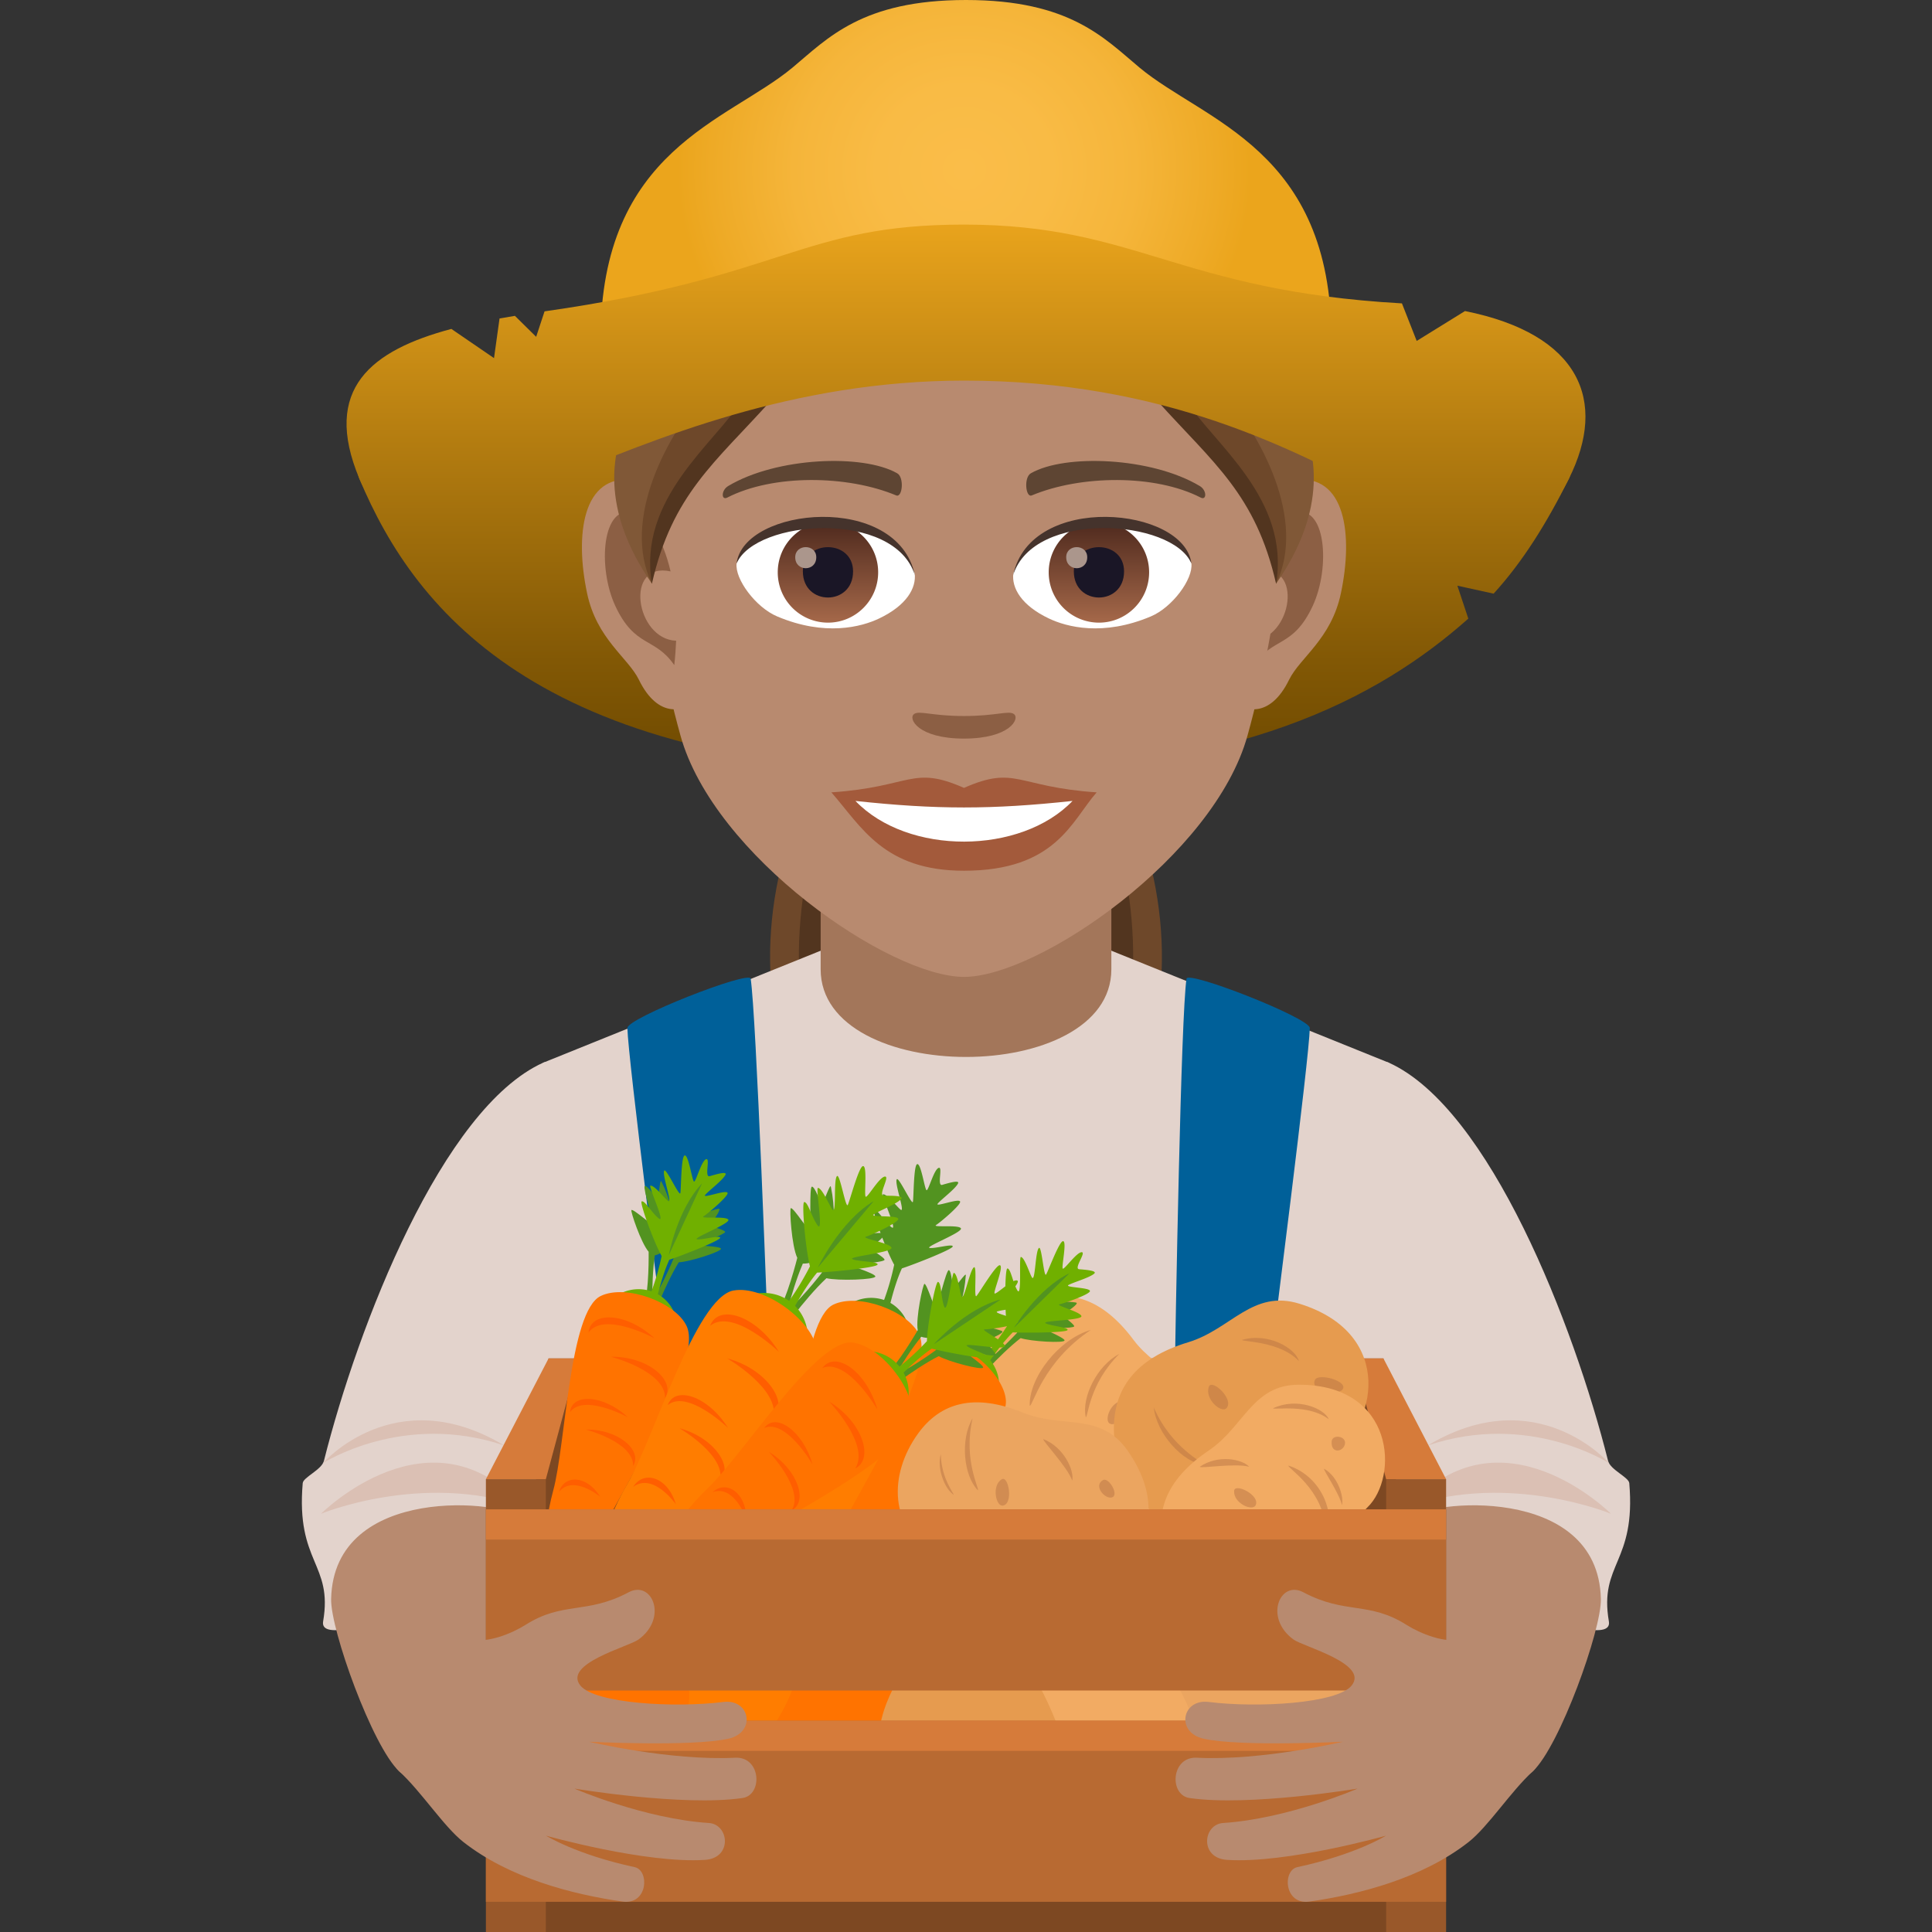 <svg xmlns="http://www.w3.org/2000/svg" xml:space="preserve" style="enable-background:new 0 0 64 64" viewBox="0 0 64 64"><rect x="0" y="0" width="64" height="64" fill="#333333" stroke="none"/><path d="M36.2 24.884h-8.4c-1.838 1.777-2.909 6.273-1.906 9.646h12.211c1.004-3.373-.067-7.869-1.905-9.646z" style="fill:#6e482a"/><path d="M35.584 24.884h-7.168c-1.568 1.777-2.48 6.273-1.625 9.646H37.21c.856-3.373-.058-7.869-1.625-9.646z" style="fill:#52351f"/><linearGradient id="a" x1="31.934" x2="31.934" y1="25.692" y2="7.517" gradientUnits="userSpaceOnUse"><stop offset="0" style="stop-color:#6e4900"/><stop offset=".209" style="stop-color:#825805"/><stop offset=".635" style="stop-color:#b77f11"/><stop offset="1" style="stop-color:#e8a31c"/></linearGradient><path d="M51.973 15.856c-.739 1.48-1.526 2.745-2.495 3.81l-1.201-.264.363 1.091c-2.967 2.63-7.599 5.142-16.7 5.142-13.901 0-18.167-5.316-20.036-9.779-1.69-4.034 41.568-3.002 40.07 0z" style="fill:url(#a)"/><path d="M36.757 31.47h-9.514l-9.253 3.735 1.985 26.16c.233 1.92 23.816 1.92 24.05 0l1.985-26.16-9.253-3.735z" style="fill:#e3d3cc"/><path d="M36.815 32.109c0 3.872-9.63 3.872-9.63 0v-4.903h9.63v4.903z" style="fill:#a3765a"/><path d="M40.85 47.899c.502.028.94-.389 1.011-.964.38-3.111 1.505-11.858 1.528-12.88.008-.328-4.042-1.917-4.084-1.635-.184 1.218-.357 10.998-.41 14.283-.01.607.4 1.11.927 1.139l1.027.057zm-16.252-.06c.537-.027.954-.546.931-1.164-.119-3.311-.478-13.04-.662-14.255-.044-.282-4.092 1.307-4.084 1.635.023 1.022 1.149 9.777 1.528 12.884.07.573.506.99 1.008.964l1.279-.064z" style="fill:#006099"/><path d="M53.296 53.71c.224 1.306-6.985-2.226-8.892-1.656-4.817 1.441-.025-17.588 1.606-16.85 3.34 1.515 6.131 8.699 7.259 13.187.075.3.686.543.703.74.227 2.648-1.006 2.653-.676 4.58z" style="fill:#e3d3cc"/><path d="M53.304 48.471s-2.393-2.759-6.007-.588c3.355-1.134 6.007.588 6.007.588zm.061 1.674s-3.63-3.64-6.687-.247c3.355-1.134 6.687.247 6.687.247z" style="fill:#dbc0b4"/><path d="M50.775 58.679c-.785.729-5.068-.998-4.938-1.402.954-2.966-.08-5.72.905-6.981.464-.594 6.206-1.177 6.289 2.675.022 1.018-1.365 4.88-2.256 5.708z" style="fill:#b88a6f"/><path d="M10.704 53.71c-.224 1.306 6.985-2.226 8.892-1.656 4.817 1.441.025-17.588-1.606-16.85-3.34 1.515-6.131 8.699-7.259 13.187-.075.3-.686.543-.703.74-.227 2.648 1.006 2.653.676 4.58z" style="fill:#e3d3cc"/><path d="M10.696 48.471s2.393-2.759 6.007-.588c-3.355-1.134-6.007.588-6.007.588zm-.061 1.674s3.63-3.64 6.687-.247c-3.355-1.134-6.687.247-6.687.247z" style="fill:#dbc0b4"/><path d="M13.225 58.679c.785.729 5.068-.998 4.938-1.402-.954-2.966.08-5.72-.905-6.981-.464-.594-6.206-1.177-6.289 2.675-.022 1.018 1.365 4.88 2.256 5.708z" style="fill:#b88a6f"/><path d="m16.196 64 1.976-19h27.656l1.976 19z" style="fill:#7d4822"/><path d="m16.096 49 2.076-4h.987l-1.077 4zm29.822 0-1.077-4h.987l2.076 4z" style="fill:#d67b3a"/><path d="M39.863 47.25c-.09-1.552-1.479-1.745-2.318-2.87-1.042-1.397-2.174-1.712-3.361-1.233-1.535.618-2.533 2.131-1.577 3.738.955 1.608 2.536 2.136 3.39 2.94 1.047.984 4.052.655 3.866-2.574z" style="fill:#f2ab63"/><path d="M35.968 46.945c.077-.002.105-1.098 1.11-2.093-.726.371-1.258 1.434-1.11 2.093zm-1.857-.378c.104.018.422-1.443 2.023-2.511-1.067.306-2.053 1.59-2.023 2.51zm2.663.597c-.221-.087.02-.76.426-.755.266.003-.087.888-.426.755z" style="opacity:.5;fill:#b97544"/><path d="M43.051 43.189c-1.563-.487-2.268.844-3.687 1.274-1.764.533-2.494 1.56-2.464 2.936.04 1.778 1.16 3.348 3.098 2.98 1.938-.367 3.045-1.767 4.153-2.332 1.36-.69 2.15-3.847-1.1-4.858z" style="fill:#e69b4f"/><path d="M41.141 44.386c.024.066 1.265.04 1.886.701-.108-.417-1.006-.958-1.886-.7zm-1.271 4.138c.028-.078-1.042-.514-1.65-1.898.097.871.947 1.804 1.65 1.898zm.762-1.88c-.167.191-.74-.302-.585-.71.102-.268.842.417.585.71zm3.831-.604c-.161.184-1.057.071-.908-.321.098-.258 1.154.04.908.32z" style="opacity:.5;fill:#b97544"/><path d="M23.814 40.041c-.104-.001-1.937.501-1.502 1.651-.188.453-.58 1.319-.998 1.766l.235.406s.444-1.245.936-2.049c.35-.012 1.428-.357 1.399-.451-.03-.094-.928-.099-.819-.128.11-.032.961-.355.957-.426-.006-.082-.612-.2-.51-.265.103-.066.398-.503.302-.504z" style="fill:#529320"/><path d="M21.907 39.134c-.05-.1-.083.564-.125.566-.041.002-.35-.459-.425-.407-.066.046.283 1.164.291 1.266.009.102-.66-.524-.731-.474-.039.026.316 1.09.57 1.381.005.467-.009 1.523-.228 2.151l.367.278s-.074-1.352.066-2.308c.735-.19.804-1.28.215-2.453z" style="fill:#529320"/><path d="M24.032 38.917c.066-.128-.307-.018-.522.045-.186.055.027-.605-.116-.564-.16.048-.34.758-.403.742-.063-.016-.181-.902-.313-.863-.118.034-.114 1.096-.14 1.244-.026.148-.476-.854-.536-.74-.074.14.274 1.078.139 1.01-.087-.044-.47-.55-.597-.513-.068.02.516 1.268.283 1.087-.233-.18-.459-.6-.57-.567-.08.024.398 1.345.661 1.81a8.66 8.66 0 0 1-.336 1.169 1.332 1.332 0 0 0-1.64.706l2.373 1.08c.293-.63.057-1.36-.522-1.69.097-.384.224-.801.379-1.142.474-.158 1.667-.63 1.684-.726.018-.106-.622.083-.77.046-.148-.038 1.124-.524 1.04-.65-.082-.126-.968-.016-.818-.11.15-.096.83-.672.794-.775-.042-.12-.864.208-.74.064.126-.145.575-.478.67-.663z" style="fill:#70b000"/><path d="m22.157 41.574 1.099-2.372c-.82.858-1.1 2.372-1.1 2.372z" style="fill:#529320"/><path d="M19.9 42.93c-1.046.509-1.158 4.928-1.575 6.451-.406 1.481-.45 3.756-.263 4.163.079.172 1.28-1.133 1.65-2.295.372-1.162 3.646-5.988 3.036-7.316-.364-.793-2.02-1.404-2.848-1.002z" style="fill:#ff7300"/><path d="M20.234 44.944s1.816.464 1.799 1.378c.363-.595-.57-1.396-1.799-1.378zm-.835 2.411s1.59.406 1.575 1.207c.318-.522-.5-1.224-1.575-1.207zm2.283-3.022s-1.671-.908-2.186-.19c.063-.714 1.247-.681 2.186.19zm-.885 2.614s-1.464-.796-1.915-.166c.056-.626 1.093-.597 1.915.166zm-.917 2.633s-.897-.745-1.365-.155c.178-.586.93-.56 1.365.154z" style="fill:#ff5e00"/><path d="M35.657 43.153c-.095-.038-1.969-.223-1.964.997-.331.353-.995 1.016-1.537 1.283l.077.46s.843-.997 1.578-1.567c.33.112 1.447.175 1.453.078.005-.098-.826-.421-.715-.41.113.01 1.014.013 1.034-.055.024-.077-.498-.402-.38-.426.118-.025.543-.325.454-.36z" style="fill:#529320"/><path d="M36.248 42.189c.106-.096-.278-.126-.499-.144-.191-.016.235-.552.088-.564-.164-.013-.577.582-.63.544-.054-.037.144-.9.009-.91-.122-.01-.486.975-.561 1.103-.076.127-.146-.962-.24-.877-.118.104-.12 1.097-.222.986-.065-.072-.246-.677-.375-.688-.07-.006.039 1.359-.115 1.109-.153-.25-.217-.72-.331-.729-.084-.006-.098 1.388-.015 1.914-.15.234-.414.618-.717.963a1.314 1.314 0 0 0-1.764.073l1.825 1.843c.49-.48.523-1.24.102-1.752.223-.321.485-.663.747-.924.494.022 1.763.008 1.812-.075.054-.092-.605-.144-.729-.23-.125-.089 1.223-.087 1.19-.234-.034-.146-.893-.358-.721-.392.172-.036 1.001-.328 1.004-.437.003-.125-.873-.114-.707-.203.166-.09.697-.24.85-.376z" style="fill:#70b000"/><path d="m33.59 43.985 1.84-1.808c-1.056.504-1.84 1.808-1.84 1.808z" style="fill:#529320"/><path d="M31.028 44.441c-1.145.1-2.78 4.157-3.695 5.42-.89 1.229-1.718 3.321-1.686 3.765.014.187 1.58-.595 2.325-1.54.747-.946 5.454-4.257 5.349-5.704-.063-.864-1.386-2.019-2.293-1.94z" style="fill:#ff7300"/><path d="M31.735 39.205c.066-.128-.306-.018-.521.045-.186.054.027-.606-.116-.564-.16.047-.34.757-.403.741-.064-.015-.182-.901-.313-.863-.118.035-.114 1.096-.14 1.244-.026.148-.477-.854-.537-.74-.073.14.275 1.078.14 1.01-.087-.043-.471-.55-.597-.513-.068.02.516 1.268.283 1.087-.233-.18-.46-.6-.57-.567-.081.024.397 1.345.66 1.811a8.381 8.381 0 0 1-.335 1.168 1.332 1.332 0 0 0-1.64.707l2.373 1.08a1.305 1.305 0 0 0-.522-1.69c.097-.384.223-.802.379-1.143.474-.158 1.667-.63 1.684-.726.018-.106-.622.084-.77.046-.148-.038 1.124-.524 1.04-.65-.082-.126-.968-.015-.818-.11.15-.096.83-.672.793-.775-.041-.12-.864.208-.738.064.125-.145.573-.478.668-.662z" style="fill:#529320"/><path d="M27.604 43.218c-1.046.508-1.158 4.928-1.575 6.45-.406 1.481-.45 3.756-.263 4.163.079.172 1.28-1.132 1.65-2.295.372-1.162 3.646-5.988 3.036-7.316-.364-.793-2.02-1.404-2.848-1.002z" style="fill:#ff7d00"/><path d="M26.7 58.89c1.348.353 3.85-2.705 3.655-4.317-6.93-2.255-5.004 3.964-3.656 4.317z" style="fill:#ff7300"/><path d="M38.112 57.551c.783 1.183 6.853.798 7.745-.542-3.734-6.413-8.527-.642-7.745.542z" style="fill:#eba560"/><path d="M33.776 57.87c.586 1.377 5.227 1.03 5.924-.5-2.787-7.45-6.51-.876-5.924.5z" style="fill:#f2ab63"/><path d="M29.188 57.87c.585 1.377 5.227 1.03 5.923-.5-2.787-7.45-6.509-.876-5.923.5z" style="fill:#e69b4f"/><path d="M22.759 59.201c1.348.353 3.85-2.704 3.656-4.316-6.93-2.255-5.005 3.964-3.656 4.316z" style="fill:#ff7d00"/><path d="M18.654 54.425c-.887 1.087.788 4.678 2.313 5.182 4.955-5.4-1.425-6.27-2.313-5.182z" style="fill:#ff7300"/><path d="M29.299 40.853c-.11-.033-2.208-.052-2.072 1.305-.33.426-.994 1.23-1.567 1.58l.135.504s.828-1.192 1.582-1.9c.377.092 1.625.051 1.62-.058-.005-.11-.962-.386-.837-.385.126 0 1.126-.086 1.141-.164.018-.088-.595-.397-.467-.436.128-.04.567-.416.465-.446z" style="fill:#529320"/><path d="M27.523 39.309c-.025-.122-.249.575-.294.565-.045-.01-.243-.595-.337-.563-.084.03-.03 1.327-.05 1.439-.02.11-.555-.759-.645-.728-.049.017.026 1.258.214 1.646-.127.499-.443 1.62-.855 2.224l.312.406s.306-1.463.727-2.44c.839.02 1.223-1.12.928-2.55z" style="fill:#529320"/><path d="M29.85 39.72c.108-.116-.32-.11-.568-.109-.214.002.202-.637.037-.636-.184.002-.578.704-.64.668-.064-.036.062-1.016-.089-1.015-.136.001-.434 1.134-.504 1.284-.07.15-.264-1.055-.361-.951-.118.127-.014 1.232-.14 1.119-.08-.073-.345-.73-.49-.728-.078 0 .19 1.508-.007 1.245-.197-.263-.319-.779-.446-.777-.094 0 .04 1.554.189 2.13-.142.276-.392.73-.691 1.143a1.458 1.458 0 0 0-1.95.257l2.223 1.87a1.452 1.452 0 0 0-.076-1.96c.213-.38.467-.787.73-1.103.55-.025 1.957-.166 2.002-.264.05-.108-.687-.1-.833-.184-.148-.085 1.347-.218 1.295-.378-.053-.16-1.03-.31-.843-.365.188-.057 1.076-.465 1.068-.586-.011-.14-.981-.04-.807-.156.174-.116.748-.335.902-.503z" style="fill:#70b000"/><path d="m27.095 41.985 1.847-2.196c-1.117.667-1.847 2.196-1.847 2.196z" style="fill:#529320"/><path d="M24.302 42.748c-1.26.225-2.638 4.903-3.516 6.4-.855 1.456-1.55 3.867-1.466 4.358.035.207 1.688-.82 2.414-1.947.727-1.127 5.592-5.28 5.32-6.88-.162-.956-1.754-2.108-2.752-1.93z" style="fill:#ff7d00"/><path d="M24.085 44.996s1.805 1.044 1.526 2.014c.557-.526-.21-1.662-1.526-2.014zm-1.577 2.316s1.58.915 1.336 1.764c.488-.46-.184-1.455-1.336-1.764zm3.295-2.529s-1.524-1.474-2.278-.864c.271-.742 1.525-.35 2.278.864zM24.115 47.3s-1.335-1.29-1.995-.756c.237-.65 1.335-.305 1.995.757zm-1.727 2.53s-.745-1.065-1.412-.577c.357-.571 1.152-.316 1.412.577z" style="fill:#ff5e00"/><path d="M33.199 44.097c-.09-.058-1.97-.632-2.19.622-.404.295-1.203.84-1.806 1.003l-.007.488s1.045-.85 1.901-1.286c.315.183 1.446.477 1.47.378.022-.1-.767-.602-.655-.567.113.033 1.033.22 1.066.155.038-.075-.434-.515-.31-.516.126-.001.614-.222.53-.277z" style="fill:#529320"/><path d="M31.994 42.24c.008-.116-.368.45-.406.43-.038-.021-.068-.599-.16-.595-.084.005-.364 1.183-.41 1.278-.045.094-.306-.828-.395-.824-.048.002-.294 1.136-.222 1.534-.24.414-.807 1.336-1.33 1.769l.177.448s.645-1.233 1.27-1.998c.747.24 1.38-.681 1.476-2.042z" style="fill:#529320"/><path d="M33.98 43.228c.126-.076-.26-.186-.483-.25-.192-.055.342-.518.194-.561-.165-.047-.697.48-.744.43-.048-.05.313-.895.177-.934-.122-.035-.676.902-.776 1.018-.1.116.028-1.017-.084-.95-.139.083-.324 1.103-.408.968-.054-.087-.126-.746-.256-.783-.07-.02-.211 1.404-.322 1.115-.11-.289-.09-.783-.204-.816-.084-.024-.356 1.406-.368 1.963-.197.21-.537.55-.91.842a1.364 1.364 0 0 0-1.815-.286l1.524 2.268c.59-.394.763-1.167.427-1.78.287-.284.617-.582.933-.796.5.124 1.8.37 1.865.294.072-.083-.592-.271-.702-.386-.111-.116 1.265.161 1.258.004-.007-.157-.846-.551-.664-.55.183-.002 1.083-.133 1.106-.244.026-.128-.87-.296-.684-.353.186-.059.756-.104.936-.213z" style="fill:#70b000"/><path d="m30.934 44.53 2.213-1.482c-1.171.303-2.213 1.481-2.213 1.481z" style="fill:#529320"/><path d="M28.234 44.473c-1.189-.132-3.607 3.7-4.774 4.811-1.135 1.08-2.367 3.06-2.416 3.523-.02.195 1.722-.288 2.659-1.107.937-.818 6.354-3.255 6.514-4.764.096-.9-1.043-2.358-1.983-2.463z" style="fill:#ff7300"/><path d="M27.471 46.433s1.357 1.416.862 2.212c.632-.324.23-1.547-.862-2.212zm-2.001 1.661s1.188 1.24.755 1.937c.554-.283.202-1.355-.755-1.937zm3.598-1.397s-.996-1.727-1.827-1.38c.43-.593 1.457.092 1.827 1.38zm-2.152 1.813s-.873-1.513-1.6-1.208c.377-.52 1.276.08 1.6 1.208zm-2.189 1.811s-.4-1.153-1.122-.892c.464-.418 1.114.022 1.122.892z" style="fill:#ff5e00"/><path d="M37.356 48.057c-.897-1.29-2.166-.73-3.467-1.26-1.616-.657-2.734-.337-3.48.695-.963 1.334-1.002 3.157.652 4.041 1.653.885 3.262.513 4.405.758 1.401.301 3.754-1.552 1.89-4.234z" style="fill:#eba560"/><path d="M34.56 47.67c-.025.068.792.916.96 1.376.067-.344-.278-1.108-.96-1.375zm-2.169 1.696c.065-.042-.492-1-.173-2.382-.414.7-.3 1.893.173 2.382zm-1.226-1.191c-.128.44.099 1.109.422 1.34.03-.03-.404-.52-.422-1.34zm5.612 1.434c-.232-.005-.547-.41-.237-.58.203-.111.592.588.237.58zm-3.553.266c-.232.04-.385-.664-.04-.872.225-.137.395.81.04.872z" style="opacity:.5;fill:#b97544"/><path d="M43.024 45.87c-1.534 0-1.817 1.395-2.98 2.178-1.445.973-1.83 2.1-1.439 3.33.506 1.589 1.929 2.687 3.575 1.814 1.646-.873 2.271-2.442 3.119-3.26 1.04-1.001.916-4.062-2.275-4.062z" style="fill:#f2ab63"/><path d="M39.742 48.59c.039.061 1.178-.129 1.638-.002-.234-.257-1.037-.414-1.638.003zm4.118.064c-.02.056.502.808.596 1.206.064-.29-.136-.954-.595-1.206zm-1.178-.105c-.049.08 1.168.778 1.238 2.148.305-.469-.092-1.773-1.238-2.148zm-.511-1.897c.032.058 1.18-.155 1.848.364-.159-.37-1.068-.736-1.848-.364zm-.575 3.208c-.1.22-.746-.064-.714-.475.02-.269.867.14.714.475zm2.936-1.963c-.096.21-.45.242-.419-.152.02-.26.566-.17.419.152z" style="opacity:.5;fill:#b97544"/><path d="M16.096 49h1.986v15h-1.986zm29.822 0h1.986v15h-1.986z" style="fill:#99582a"/><path d="M16.096 57h31.807v6H16.096z" style="fill:#b86a32"/><path d="M16.096 57h31.807v1H16.096z" style="fill:#d67b3a"/><path d="M16.096 50h31.807v6H16.096z" style="fill:#b86a32"/><path d="M16.096 50h31.807v1H16.096z" style="fill:#d67b3a"/><path d="M43.173 52.745c-.772-.41-1.313.85-.321 1.568.328.238 2.513.8 1.919 1.527-.48.586-3.098.744-4.73.54-.893-.112-1.098 1.011-.17 1.217 1.233.272 4.615.1 4.615.1s-2.685.637-4.841.53c-.857-.042-.92 1.236-.24 1.335 1.977.287 5.57-.313 5.57-.313s-2.307 1-4.456 1.14c-.674.044-.788 1.164.13 1.222 1.978.126 5.263-.802 5.263-.802s-.998.626-2.938 1.043c-.494.107-.439 1.258.402 1.14 1.662-.236 3.748-.777 5.27-1.97.65-.508 1.402-1.682 2.129-2.343.902-.821-1.057-4.84-2.312-4.4-.566.199-1.442-.183-1.866-.45-1.251-.794-2.022-.338-3.424-1.084zm-22.346 0c.772-.41 1.313.85.322 1.568-.33.238-2.514.8-1.92 1.527.48.586 3.099.744 4.73.54.893-.112 1.098 1.011.17 1.217-1.233.272-4.615.1-4.615.1s2.685.637 4.841.53c.857-.042.92 1.236.24 1.335-1.977.287-5.57-.313-5.57-.313s2.307 1 4.456 1.14c.674.044.789 1.164-.13 1.222-1.977.126-5.263-.802-5.263-.802s.998.626 2.938 1.043c.494.107.439 1.258-.402 1.14-1.662-.236-3.747-.777-5.27-1.97-.65-.508-1.402-1.682-2.129-2.343-.902-.821 1.058-4.84 2.312-4.4.566.199 1.442-.183 1.866-.45 1.251-.794 2.022-.338 3.424-1.084zm22.06-36.848c-1.696.206-2.92 5.899-1.854 7.4.149.21 1.023.546 1.67-.78.36-.734 1.395-1.347 1.715-2.86.412-1.942.156-3.964-1.531-3.76z" style="fill:#b88a6f"/><path d="M42.84 16.99c-.442.138-.924.814-1.186 1.938 1.546-.334 1.16 2.249-.184 2.297.012.26.03.527.06.808.649-.942 1.306-.564 1.958-1.967.587-1.264.448-3.421-.648-3.076z" style="fill:#8c5f44"/><path d="M31.934 4.952c-7.347 0-10.886 6-10.444 13.712.091 1.55.521 3.787 1.052 5.703 1.102 3.983 6.916 7.994 9.392 7.994 2.475 0 8.289-4.01 9.391-7.994.531-1.916.961-4.153 1.052-5.703.441-7.713-3.096-13.712-10.443-13.712z" style="fill:#b88a6f"/><path d="M31.933 26.1c-1.722-.76-1.736-.03-4.393.148.997 1.136 1.732 2.596 4.392 2.596 3.053 0 3.57-1.659 4.396-2.596-2.661-.179-2.672-.907-4.395-.148z" style="fill:#a35a3b"/><path d="M28.337 26.531c1.736 1.81 5.478 1.787 7.192.001-2.672.288-4.519.288-7.192 0z" style="fill:#fff"/><path d="M39.74 16.098c-1.596-.954-4.46-1.07-5.591-.42-.24.13-.176.82.031.733 1.616-.675 4.078-.707 5.595.072.203.104.208-.246-.035-.385zm-15.614 0c1.596-.954 4.459-1.07 5.594-.42.24.13.176.82-.033.733-1.616-.675-4.076-.708-5.595.072-.203.104-.207-.246.034-.385z" style="fill:#5e4533"/><path d="M33.585 23.652c-.175-.123-.585.067-1.652.067-1.066 0-1.477-.19-1.652-.067-.21.148.124.815 1.652.815s1.863-.666 1.652-.815z" style="fill:#8c5f44"/><path d="M30.3 18.991c.061.488-.269 1.066-1.182 1.499-.58.276-1.788.6-3.375-.071-.711-.3-1.404-1.238-1.342-1.755.656-1.65 5.093-1.864 5.898.327z" style="fill:#fff"/><linearGradient id="b" x1="-424.248" x2="-424.248" y1="479.125" y2="479.633" gradientTransform="matrix(6.57 0 0 -6.57 2814.782 3168.527)" gradientUnits="userSpaceOnUse"><stop offset="0" style="stop-color:#a6694a"/><stop offset="1" style="stop-color:#4f2a1e"/></linearGradient><path d="M27.427 17.291c.918 0 1.663.746 1.663 1.667s-.745 1.668-1.663 1.668a1.665 1.665 0 0 1-1.663-1.668c0-.92.744-1.667 1.663-1.667z" style="fill:url(#b)"/><path d="M26.596 18.928c0 1.154 1.663 1.154 1.663 0 0-1.071-1.663-1.071-1.663 0z" style="fill:#1a1626"/><path d="M26.343 18.46c0 .484.697.484.697 0 0-.448-.697-.448-.697 0z" style="fill:#ab968c"/><path d="M30.307 19.055c-.675-2.176-5.279-1.854-5.906-.391.233-1.874 5.33-2.368 5.906.391z" style="fill:#45332c"/><path d="M33.568 18.991c-.062.488.268 1.066 1.182 1.499.58.276 1.788.6 3.375-.071.711-.3 1.404-1.238 1.341-1.755-.647-1.77-5.093-1.864-5.898.327z" style="fill:#fff"/><linearGradient id="c" x1="-425.581" x2="-425.581" y1="479.125" y2="479.633" gradientTransform="matrix(6.57 0 0 -6.57 2832.512 3168.527)" gradientUnits="userSpaceOnUse"><stop offset="0" style="stop-color:#a6694a"/><stop offset="1" style="stop-color:#4f2a1e"/></linearGradient><path d="M36.403 17.291c.919 0 1.663.746 1.663 1.667s-.744 1.668-1.663 1.668a1.665 1.665 0 0 1-1.663-1.668c0-.92.744-1.667 1.663-1.667z" style="fill:url(#c)"/><path d="M35.572 18.928c0 1.154 1.664 1.154 1.664 0 0-1.071-1.664-1.071-1.664 0z" style="fill:#1a1626"/><path d="M35.32 18.46c0 .484.696.484.696 0 0-.448-.697-.448-.697 0z" style="fill:#ab968c"/><path d="M33.561 19.055c.675-2.175 5.275-1.863 5.905-.391-.233-1.874-5.33-2.368-5.905.391z" style="fill:#45332c"/><path d="M20.98 15.897c1.696.206 2.92 5.899 1.855 7.4-.15.21-1.024.546-1.671-.78-.36-.734-1.395-1.347-1.715-2.86-.411-1.942-.155-3.964 1.532-3.76z" style="fill:#b88a6f"/><path d="M21.027 16.99c.442.138.925.814 1.187 1.938-1.547-.334-1.16 2.249.184 2.297-.012.26-.03.527-.062.808-.647-.942-1.305-.564-1.956-1.967-.588-1.264-.448-3.421.647-3.076z" style="fill:#8c5f44"/><path d="M38.161 12.161c.984 2.757 4.117 3.08 4.111 7.175 3.408-4.91-1.238-7.836-1.238-7.836l-2.873.661z" style="fill:#805837"/><path d="M38.657 13.032c.998 1.638 3.476 2.874 3.615 6.304 1.03-2.132-.53-4.967-1.802-6.396l-1.813.092z" style="fill:#6e482a"/><path d="M38.34 13.282c1.846 2.052 3.258 3.093 3.932 6.054.476-2.812-2.07-4.64-2.992-6.084l-.94.03z" style="fill:#52351f"/><path d="M25.706 12.161c-.983 2.757-4.117 3.08-4.11 7.175-3.408-4.91 1.237-7.836 1.237-7.836l2.873.661z" style="fill:#805837"/><path d="M25.21 13.032c-.997 1.638-3.476 2.874-3.615 6.304-1.029-2.132.53-4.967 1.803-6.396l1.812.092z" style="fill:#6e482a"/><path d="M25.527 13.282c-1.846 2.052-3.258 3.093-3.932 6.054-.476-2.812 2.07-4.64 2.993-6.084l.94.03z" style="fill:#52351f"/><radialGradient id="d" cx="106.554" cy="5.619" r="9.093" gradientTransform="matrix(1.046 0 0 1 -79.509 0)" gradientUnits="userSpaceOnUse"><stop offset="0" style="stop-color:#fabd49"/><stop offset=".304" style="stop-color:#f9bb45"/><stop offset=".596" style="stop-color:#f5b53a"/><stop offset=".882" style="stop-color:#eeaa26"/><stop offset="1" style="stop-color:#eba51c"/></radialGradient><path d="M37.749 2.24C36.579 1.264 35.442 0 31.999 0c-3.44 0-4.578 1.265-5.747 2.24-2.143 1.784-6.357 2.715-6.357 8.998h24.21c0-6.283-4.213-7.214-6.356-8.998z" style="fill:url(#d)"/><linearGradient id="e" x1="32" x2="32" y1="25.693" y2="7.517" gradientUnits="userSpaceOnUse"><stop offset="0" style="stop-color:#6e4900"/><stop offset=".209" style="stop-color:#825805"/><stop offset=".635" style="stop-color:#b77f11"/><stop offset="1" style="stop-color:#e8a31c"/></linearGradient><path d="M51.973 15.856c-2.968 5.95-6.713-3.248-20.034-3.248-11.358 0-18.166 7.711-20.035 3.248-1.249-2.98.407-4.256 3.048-4.96l1.413.967.183-1.313c.168-.03.338-.06.509-.087l.704.694.278-.843c7.96-1.13 8.498-2.874 13.9-2.874 5.705 0 7.094 2.193 14.502 2.61l.489 1.244 1.6-.99c3.804.765 4.733 2.97 3.443 5.552z" style="fill:url(#e)"/></svg>